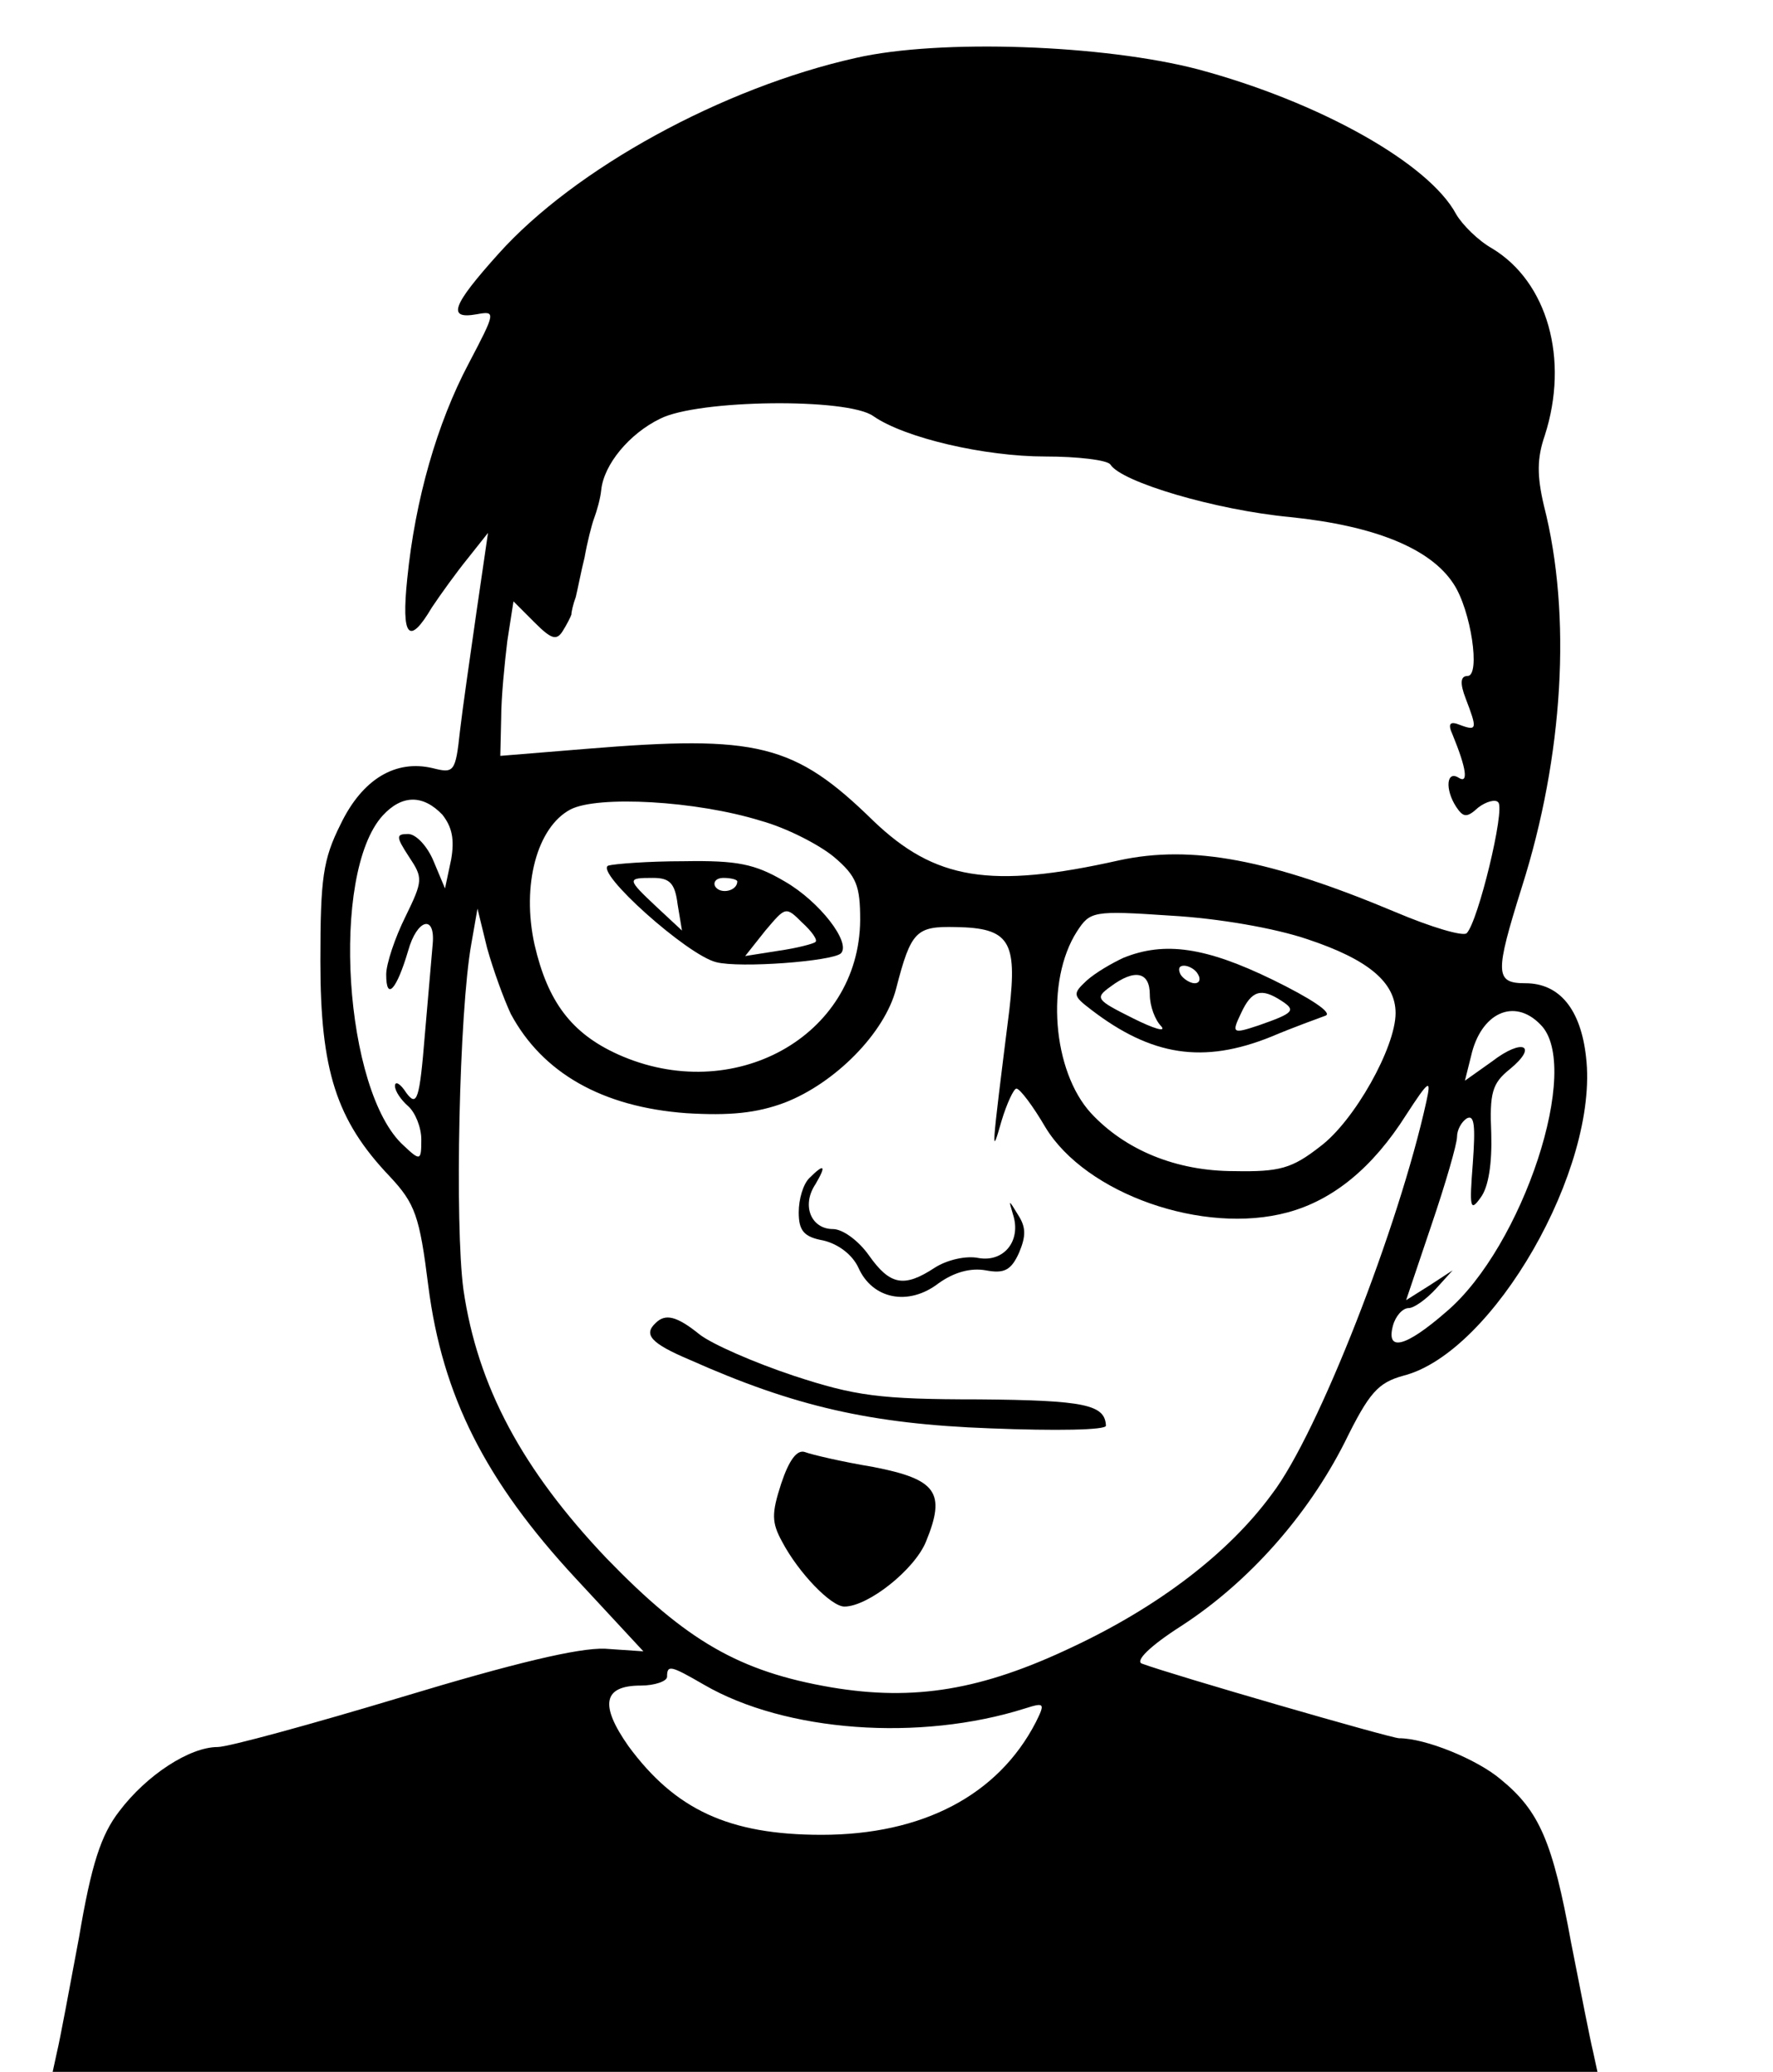 <?xml version="1.0" standalone="no"?>
<!DOCTYPE svg PUBLIC "-//W3C//DTD SVG 20010904//EN"
 "http://www.w3.org/TR/2001/REC-SVG-20010904/DTD/svg10.dtd">
<svg version="1.0" xmlns="http://www.w3.org/2000/svg"
 width="202pt" height="236pt" viewBox="0 0 202 236"
 preserveAspectRatio="xMidYMid meet">

<g transform="translate(0,236) scale(0.1,-0.1)"
fill="#000000" stroke="none">
<path d="M975 2294 c-152 -34 -320 -126 -407 -223 -53 -59 -59 -75 -25 -69 22
4 22 3 -9 -56 -36 -68 -61 -155 -70 -245 -7 -67 2 -77 28 -33 10 15 28 40 41
56 l23 29 -13 -89 c-7 -49 -16 -111 -19 -137 -5 -47 -7 -48 -31 -42 -42 10
-80 -12 -105 -64 -20 -40 -23 -61 -23 -156 0 -124 18 -181 79 -245 29 -31 34
-45 44 -125 16 -125 65 -222 168 -333 l77 -83 -44 3 c-30 1 -102 -16 -231 -55
-103 -31 -198 -57 -210 -57 -32 0 -81 -32 -112 -73 -21 -27 -32 -61 -46 -144
-11 -59 -22 -118 -25 -130 l-5 -23 880 0 880 0 -5 23 c-3 12 -14 68 -25 124
-21 115 -36 150 -80 186 -27 23 -86 47 -116 47 -9 0 -258 72 -293 85 -8 3 9
20 45 43 77 50 144 126 186 209 28 57 38 68 67 76 102 26 223 236 208 363 -6
54 -30 84 -69 84 -35 0 -35 11 -4 110 47 148 57 309 25 434 -8 34 -8 54 1 80
28 87 3 175 -60 213 -16 9 -34 27 -41 39 -31 58 -156 128 -294 165 -107 28
-294 35 -390 13z m20 -408 c36 -25 127 -46 196 -46 37 0 70 -4 74 -9 12 -20
120 -52 205 -60 97 -10 160 -36 186 -76 20 -30 31 -105 16 -105 -8 0 -9 -8 -2
-26 13 -34 13 -37 -6 -30 -12 5 -15 2 -9 -11 16 -39 18 -56 7 -49 -14 9 -16
-13 -3 -33 8 -12 12 -13 25 -1 9 7 20 10 23 6 8 -8 -23 -136 -36 -149 -4 -4
-41 7 -81 24 -143 60 -232 77 -315 59 -147 -33 -210 -22 -280 45 -90 88 -132
98 -327 82 l-98 -8 1 43 c0 24 4 63 7 88 l7 45 24 -24 c19 -19 25 -21 32 -10
5 8 9 16 10 19 0 3 2 12 5 20 2 8 6 29 10 45 3 17 8 37 11 45 3 8 7 22 8 32 3
29 32 64 67 81 43 22 214 24 243 3z m-491 -454 c11 -14 14 -28 10 -51 l-7 -33
-13 31 c-7 17 -20 31 -29 31 -14 0 -14 -3 1 -26 16 -24 16 -27 -4 -68 -12 -24
-22 -54 -22 -66 0 -31 12 -17 25 27 10 36 31 42 28 8 -1 -11 -5 -58 -9 -104
-6 -74 -9 -82 -21 -66 -7 11 -13 14 -13 8 0 -6 7 -16 15 -23 8 -7 15 -24 15
-38 0 -24 -1 -25 -20 -7 -68 61 -84 310 -24 376 22 24 46 24 68 1z m363 -7
c29 -8 66 -27 83 -41 26 -22 30 -33 30 -72 -1 -133 -145 -212 -276 -153 -53
24 -80 60 -95 125 -15 68 3 134 41 154 31 16 143 10 217 -13z m-285 -220 c36
-67 104 -106 200 -113 49 -3 80 0 112 12 57 22 114 79 127 130 17 66 23 71 68
70 61 -1 70 -16 61 -94 -21 -167 -21 -169 -9 -127 6 20 14 37 17 37 4 0 19
-20 33 -44 46 -76 180 -123 276 -97 52 14 97 51 135 111 26 40 29 42 23 15
-31 -141 -123 -378 -176 -447 -49 -67 -129 -128 -227 -174 -103 -49 -180 -62
-275 -46 -105 18 -165 53 -256 147 -96 101 -147 196 -163 306 -10 74 -5 316 9
394 l7 40 11 -45 c7 -25 19 -58 27 -75z m908 85 c69 -23 100 -49 100 -84 0
-39 -47 -123 -86 -152 -32 -25 -46 -29 -98 -28 -66 0 -124 24 -163 66 -44 48
-52 151 -16 207 15 23 18 24 107 18 53 -3 118 -14 156 -27z m265 -97 c48 -47
-20 -253 -107 -327 -47 -41 -69 -46 -61 -16 3 11 11 20 18 20 6 0 20 10 31 22
l19 21 -26 -17 -27 -17 29 86 c16 47 29 92 29 100 0 8 5 17 11 21 9 5 10 -9 7
-51 -4 -51 -3 -56 9 -39 9 12 13 39 12 73 -2 46 1 57 21 73 33 27 15 36 -20 9
l-31 -22 7 28 c11 49 49 67 79 36z m-953 -752 c93 -54 246 -65 366 -27 22 7
23 6 12 -16 -43 -83 -129 -128 -244 -128 -106 0 -167 29 -220 101 -33 47 -29
69 14 69 16 0 30 5 30 10 0 14 4 13 42 -9z"/>
<path d="M693 1374 c-16 -7 90 -102 123 -110 27 -7 132 1 142 10 12 12 -24 59
-64 82 -34 20 -54 24 -115 23 -41 0 -79 -3 -86 -5z m79 -44 l5 -30 -29 27
c-34 32 -34 33 -4 33 19 0 25 -6 28 -30z m68 26 c0 -11 -19 -15 -25 -6 -3 5 1
10 9 10 9 0 16 -2 16 -4z m89 -69 c-2 -2 -21 -7 -42 -10 l-38 -6 23 29 c23 27
23 28 42 9 11 -10 18 -20 15 -22z"/>
<path d="M922 1018 c-7 -7 -12 -24 -12 -39 0 -21 6 -28 28 -32 17 -4 33 -16
40 -31 16 -36 57 -44 91 -18 18 13 37 18 54 15 21 -4 29 0 38 20 8 19 8 29 -1
43 -11 18 -11 18 -6 1 10 -30 -10 -55 -39 -50 -14 3 -36 -2 -50 -11 -35 -23
-51 -20 -75 14 -12 17 -30 30 -41 30 -25 0 -36 27 -20 51 13 22 10 24 -7 7z"/>
<path d="M747 853 c-14 -13 -6 -23 39 -42 119 -53 206 -73 342 -78 75 -3 132
-2 132 3 -1 24 -24 29 -145 30 -113 0 -141 4 -211 27 -45 15 -93 36 -107 47
-26 21 -39 24 -50 13z"/>
<path d="M890 670 c-11 -34 -11 -44 1 -66 19 -36 56 -74 71 -74 27 0 80 42 93
74 23 56 12 71 -60 85 -36 6 -70 14 -78 17 -9 3 -18 -9 -27 -36z"/>
<path d="M1280 1269 c-13 -6 -32 -17 -42 -26 -16 -15 -16 -17 5 -33 69 -53
128 -62 205 -31 26 11 54 21 62 24 9 3 -17 20 -60 41 -76 37 -123 44 -170 25z
m85 -19 c3 -5 2 -10 -4 -10 -5 0 -13 5 -16 10 -3 6 -2 10 4 10 5 0 13 -4 16
-10z m-55 -23 c0 -13 6 -29 13 -36 6 -7 -8 -3 -32 9 -42 21 -44 23 -26 36 28
21 45 17 45 -9z m150 -7 c17 -11 14 -14 -26 -28 -30 -10 -31 -9 -20 14 12 26
23 29 46 14z"/>
</g>
</svg>

